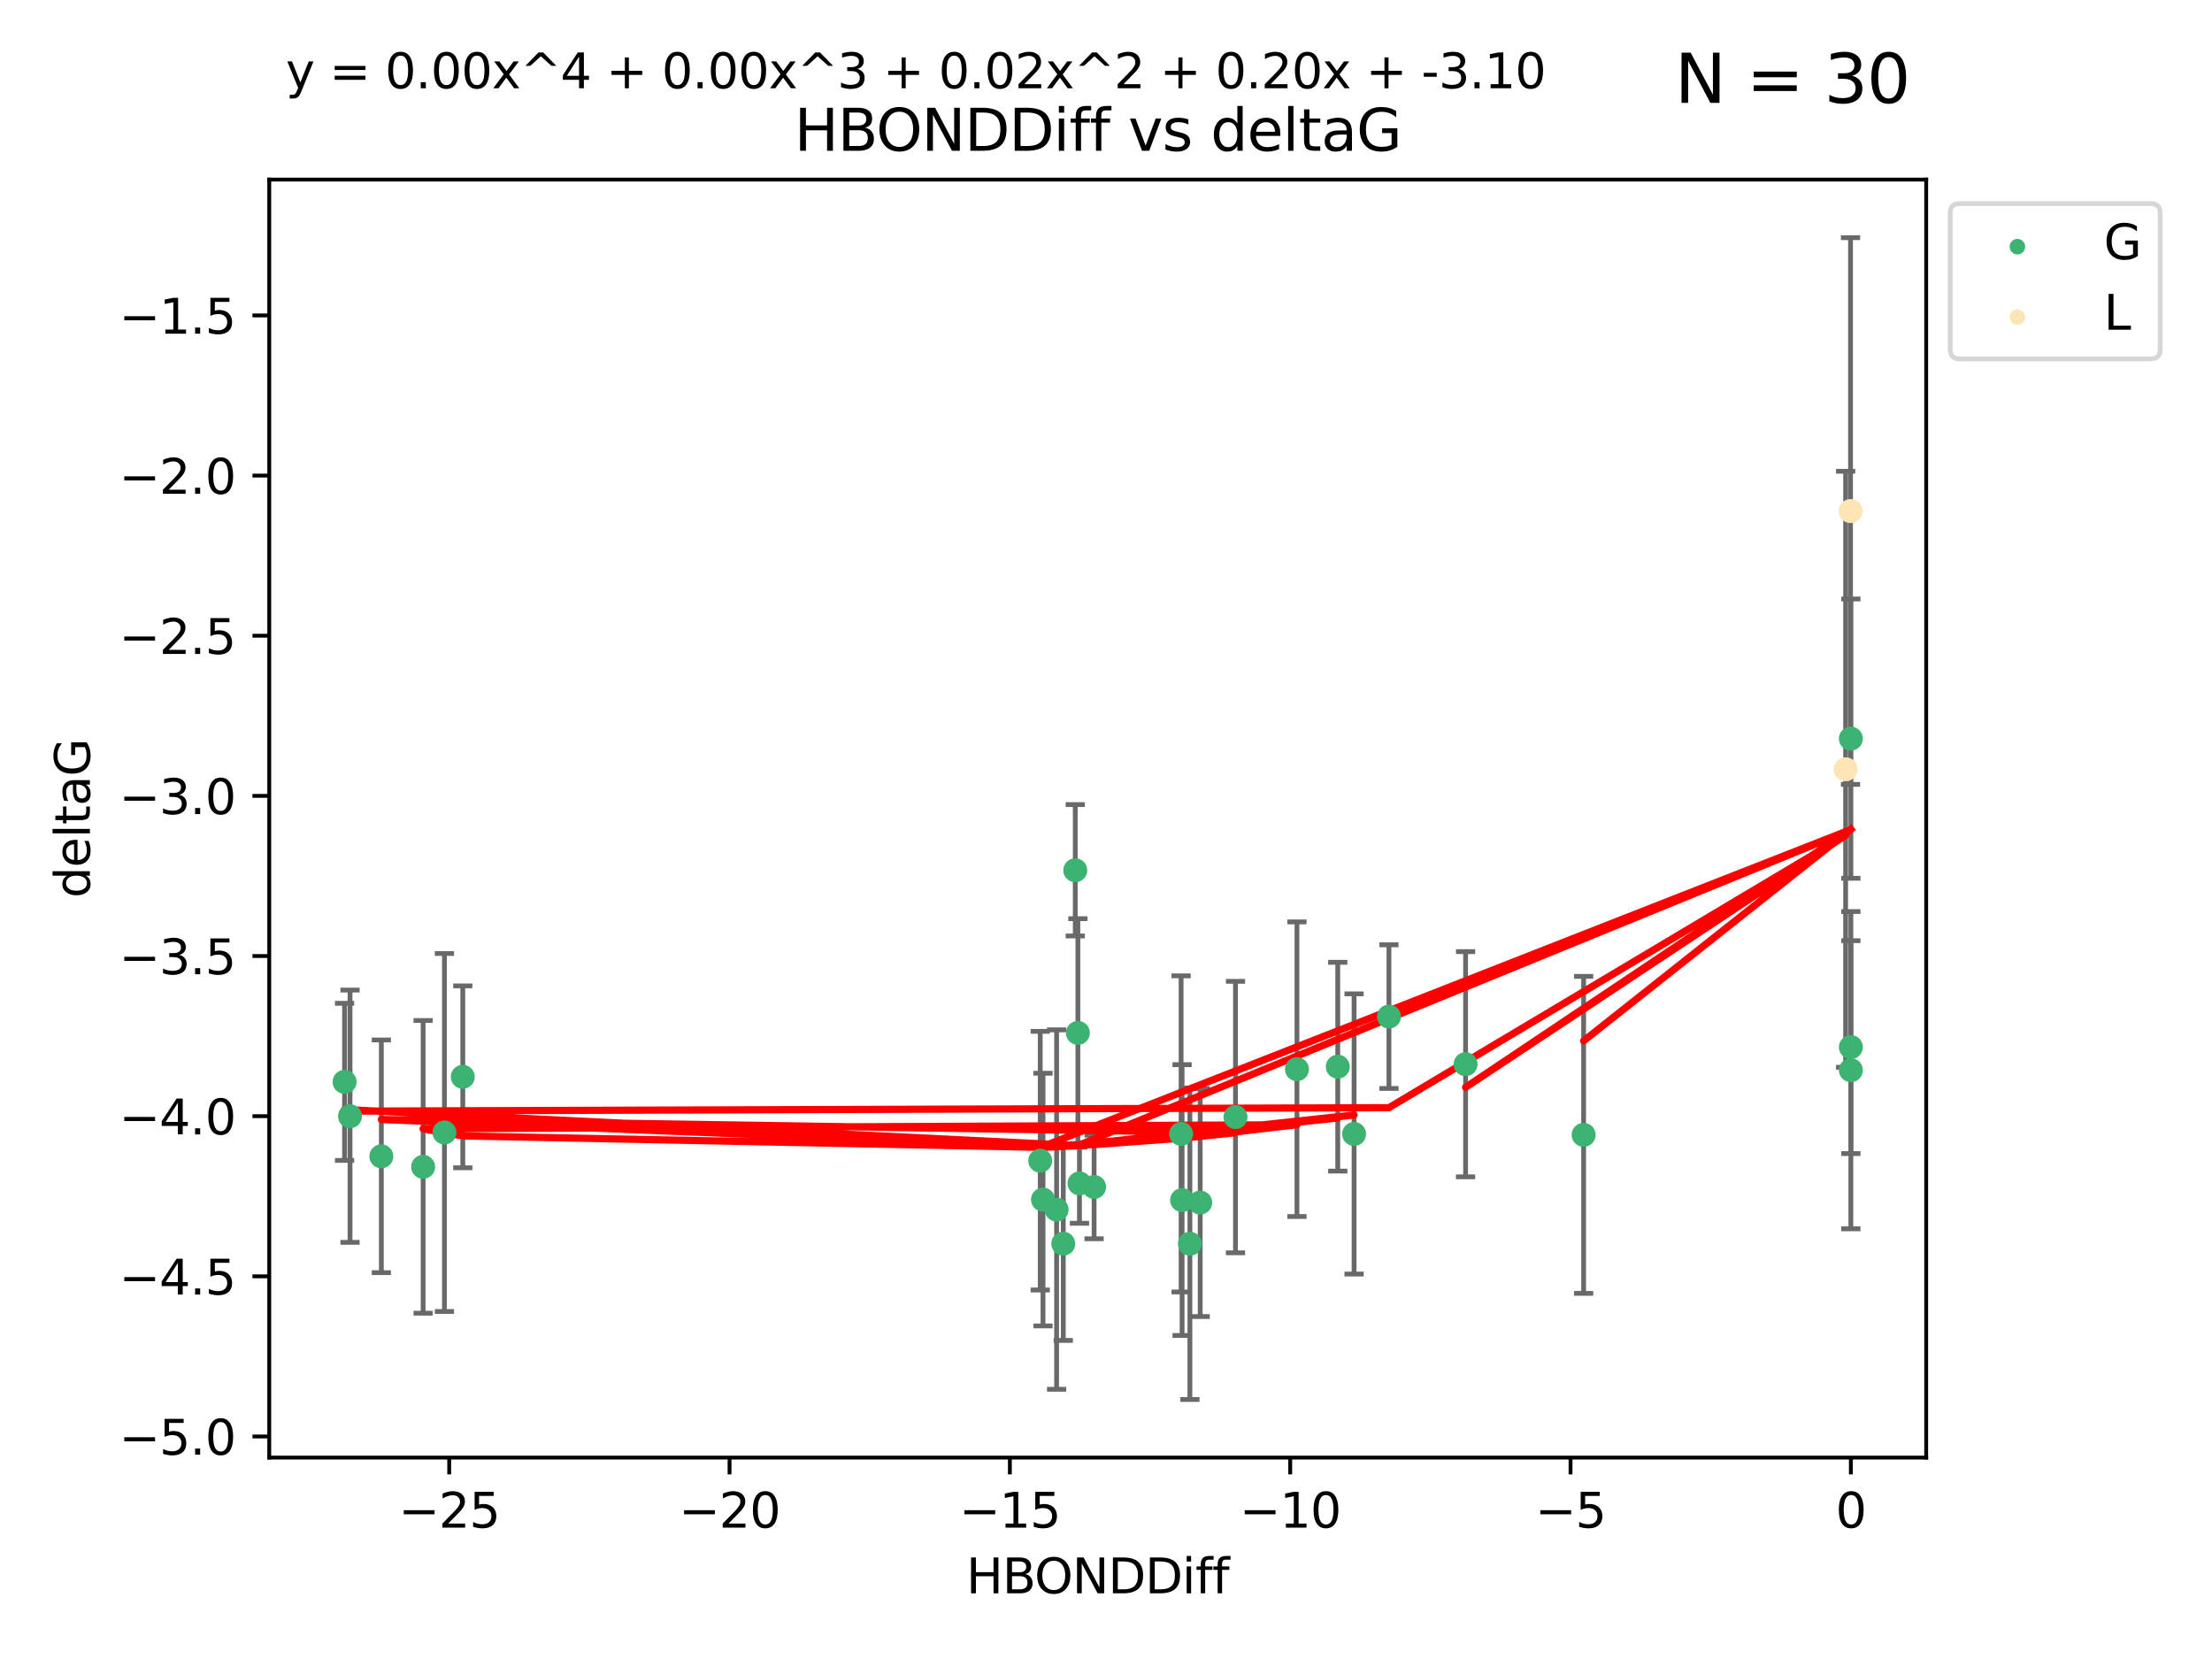 <?xml version="1.0" encoding="utf-8" standalone="no"?>
<!DOCTYPE svg PUBLIC "-//W3C//DTD SVG 1.1//EN"
  "http://www.w3.org/Graphics/SVG/1.1/DTD/svg11.dtd">
<svg xmlns:xlink="http://www.w3.org/1999/xlink" width="460.8pt" height="345.6pt" viewBox="0 0 460.8 345.6" xmlns="http://www.w3.org/2000/svg" version="1.1">
 <defs>
  <style type="text/css">*{stroke-linejoin: round; stroke-linecap: butt}</style>
 </defs>
 <g id="figure_1">
  <g id="patch_1">
   <path d="M 0 345.6 
L 460.8 345.6 
L 460.8 0 
L 0 0 
z
" style="fill: #ffffff"/>
  </g>
  <g id="axes_1">
   <g id="patch_2">
    <path d="M 56.09 303.64 
L 401.26 303.64 
L 401.26 37.411 
L 56.09 37.411 
z
" style="fill: #ffffff"/>
   </g>
   <g id="PathCollection_1">
    <defs>
     <path id="mdfde083070" d="M 0 1.118 
C 0.297 1.118 0.581 1 0.791 0.791 
C 1 0.581 1.118 0.297 1.118 0 
C 1.118 -0.297 1 -0.581 0.791 -0.791 
C 0.581 -1 0.297 -1.118 0 -1.118 
C -0.297 -1.118 -0.581 -1 -0.791 -0.791 
C -1 -0.581 -1.118 -0.297 -1.118 0 
C -1.118 0.297 -1 0.581 -0.791 0.791 
C -0.581 1 -0.297 1.118 0 1.118 
z
" style="stroke: #3cb371"/>
    </defs>
    <g clip-path="url(#p9086fbc757)">
     <use xlink:href="#mdfde083070" x="247.878" y="259.097" style="fill: #3cb371; stroke: #3cb371"/>
     <use xlink:href="#mdfde083070" x="257.378" y="232.702" style="fill: #3cb371; stroke: #3cb371"/>
     <use xlink:href="#mdfde083070" x="79.441" y="240.881" style="fill: #3cb371; stroke: #3cb371"/>
     <use xlink:href="#mdfde083070" x="220.109" y="251.977" style="fill: #3cb371; stroke: #3cb371"/>
     <use xlink:href="#mdfde083070" x="217.276" y="249.895" style="fill: #3cb371; stroke: #3cb371"/>
     <use xlink:href="#mdfde083070" x="96.407" y="224.322" style="fill: #3cb371; stroke: #3cb371"/>
     <use xlink:href="#mdfde083070" x="92.582" y="235.92" style="fill: #3cb371; stroke: #3cb371"/>
     <use xlink:href="#mdfde083070" x="88.143" y="243.078" style="fill: #3cb371; stroke: #3cb371"/>
     <use xlink:href="#mdfde083070" x="270.18" y="222.736" style="fill: #3cb371; stroke: #3cb371"/>
     <use xlink:href="#mdfde083070" x="246.251" y="249.995" style="fill: #3cb371; stroke: #3cb371"/>
     <use xlink:href="#mdfde083070" x="246.046" y="236.209" style="fill: #3cb371; stroke: #3cb371"/>
     <use xlink:href="#mdfde083070" x="227.922" y="247.262" style="fill: #3cb371; stroke: #3cb371"/>
     <use xlink:href="#mdfde083070" x="250.022" y="250.512" style="fill: #3cb371; stroke: #3cb371"/>
     <use xlink:href="#mdfde083070" x="224.874" y="246.521" style="fill: #3cb371; stroke: #3cb371"/>
     <use xlink:href="#mdfde083070" x="282.079" y="236.224" style="fill: #3cb371; stroke: #3cb371"/>
     <use xlink:href="#mdfde083070" x="221.5" y="259.078" style="fill: #3cb371; stroke: #3cb371"/>
     <use xlink:href="#mdfde083070" x="278.68" y="222.214" style="fill: #3cb371; stroke: #3cb371"/>
     <use xlink:href="#mdfde083070" x="223.998" y="181.294" style="fill: #3cb371; stroke: #3cb371"/>
     <use xlink:href="#mdfde083070" x="216.697" y="241.789" style="fill: #3cb371; stroke: #3cb371"/>
     <use xlink:href="#mdfde083070" x="224.544" y="215.173" style="fill: #3cb371; stroke: #3cb371"/>
     <use xlink:href="#mdfde083070" x="71.78" y="225.371" style="fill: #3cb371; stroke: #3cb371"/>
     <use xlink:href="#mdfde083070" x="72.918" y="232.526" style="fill: #3cb371; stroke: #3cb371"/>
     <use xlink:href="#mdfde083070" x="289.343" y="211.779" style="fill: #3cb371; stroke: #3cb371"/>
     <use xlink:href="#mdfde083070" x="305.308" y="221.695" style="fill: #3cb371; stroke: #3cb371"/>
     <use xlink:href="#mdfde083070" x="385.57" y="153.872" style="fill: #3cb371; stroke: #3cb371"/>
     <use xlink:href="#mdfde083070" x="385.57" y="222.939" style="fill: #3cb371; stroke: #3cb371"/>
     <use xlink:href="#mdfde083070" x="329.9" y="236.414" style="fill: #3cb371; stroke: #3cb371"/>
     <use xlink:href="#mdfde083070" x="385.57" y="218.135" style="fill: #3cb371; stroke: #3cb371"/>
    </g>
   </g>
   <g id="PathCollection_2">
    <defs>
     <path id="m4fa41fa565" d="M 0 1.118 
C 0.297 1.118 0.581 1 0.791 0.791 
C 1 0.581 1.118 0.297 1.118 0 
C 1.118 -0.297 1 -0.581 0.791 -0.791 
C 0.581 -1 0.297 -1.118 0 -1.118 
C -0.297 -1.118 -0.581 -1 -0.791 -0.791 
C -1 -0.581 -1.118 -0.297 -1.118 0 
C -1.118 0.297 -1 0.581 -0.791 0.791 
C -0.581 1 -0.297 1.118 0 1.118 
z
" style="stroke: #ffe4b5"/>
    </defs>
    <g clip-path="url(#p9086fbc757)">
     <use xlink:href="#m4fa41fa565" x="385.498" y="106.457" style="fill: #ffe4b5; stroke: #ffe4b5"/>
     <use xlink:href="#m4fa41fa565" x="384.478" y="160.254" style="fill: #ffe4b5; stroke: #ffe4b5"/>
    </g>
   </g>
   <g id="matplotlib.axis_1">
    <g id="xtick_1">
     <g id="line2d_1">
      <defs>
       <path id="m7899932671" d="M 0 0 
L 0 3.5 
" style="stroke: #000000; stroke-width: 0.8"/>
      </defs>
      <g>
       <use xlink:href="#m7899932671" x="93.578" y="303.64" style="stroke: #000000; stroke-width: 0.8"/>
      </g>
     </g>
     <g id="text_1">
      <!-- −25 -->
      <g transform="translate(83.026 318.238)scale(0.1 -0.1)">
       <defs>
        <path id="DejaVuSans-2212" d="M 678 2272 
L 4684 2272 
L 4684 1741 
L 678 1741 
L 678 2272 
z
" transform="scale(0.016)"/>
        <path id="DejaVuSans-32" d="M 1228 531 
L 3431 531 
L 3431 0 
L 469 0 
L 469 531 
Q 828 903 1448 1529 
Q 2069 2156 2228 2338 
Q 2531 2678 2651 2914 
Q 2772 3150 2772 3378 
Q 2772 3750 2511 3984 
Q 2250 4219 1831 4219 
Q 1534 4219 1204 4116 
Q 875 4013 500 3803 
L 500 4441 
Q 881 4594 1212 4672 
Q 1544 4750 1819 4750 
Q 2544 4750 2975 4387 
Q 3406 4025 3406 3419 
Q 3406 3131 3298 2873 
Q 3191 2616 2906 2266 
Q 2828 2175 2409 1742 
Q 1991 1309 1228 531 
z
" transform="scale(0.016)"/>
        <path id="DejaVuSans-35" d="M 691 4666 
L 3169 4666 
L 3169 4134 
L 1269 4134 
L 1269 2991 
Q 1406 3038 1543 3061 
Q 1681 3084 1819 3084 
Q 2600 3084 3056 2656 
Q 3513 2228 3513 1497 
Q 3513 744 3044 326 
Q 2575 -91 1722 -91 
Q 1428 -91 1123 -41 
Q 819 9 494 109 
L 494 744 
Q 775 591 1075 516 
Q 1375 441 1709 441 
Q 2250 441 2565 725 
Q 2881 1009 2881 1497 
Q 2881 1984 2565 2268 
Q 2250 2553 1709 2553 
Q 1456 2553 1204 2497 
Q 953 2441 691 2322 
L 691 4666 
z
" transform="scale(0.016)"/>
       </defs>
       <use xlink:href="#DejaVuSans-2212"/>
       <use xlink:href="#DejaVuSans-32" x="83.789"/>
       <use xlink:href="#DejaVuSans-35" x="147.412"/>
      </g>
     </g>
    </g>
    <g id="xtick_2">
     <g id="line2d_2">
      <g>
       <use xlink:href="#m7899932671" x="151.977" y="303.64" style="stroke: #000000; stroke-width: 0.8"/>
      </g>
     </g>
     <g id="text_2">
      <!-- −20 -->
      <g transform="translate(141.425 318.238)scale(0.1 -0.1)">
       <defs>
        <path id="DejaVuSans-30" d="M 2034 4250 
Q 1547 4250 1301 3770 
Q 1056 3291 1056 2328 
Q 1056 1369 1301 889 
Q 1547 409 2034 409 
Q 2525 409 2770 889 
Q 3016 1369 3016 2328 
Q 3016 3291 2770 3770 
Q 2525 4250 2034 4250 
z
M 2034 4750 
Q 2819 4750 3233 4129 
Q 3647 3509 3647 2328 
Q 3647 1150 3233 529 
Q 2819 -91 2034 -91 
Q 1250 -91 836 529 
Q 422 1150 422 2328 
Q 422 3509 836 4129 
Q 1250 4750 2034 4750 
z
" transform="scale(0.016)"/>
       </defs>
       <use xlink:href="#DejaVuSans-2212"/>
       <use xlink:href="#DejaVuSans-32" x="83.789"/>
       <use xlink:href="#DejaVuSans-30" x="147.412"/>
      </g>
     </g>
    </g>
    <g id="xtick_3">
     <g id="line2d_3">
      <g>
       <use xlink:href="#m7899932671" x="210.375" y="303.64" style="stroke: #000000; stroke-width: 0.8"/>
      </g>
     </g>
     <g id="text_3">
      <!-- −15 -->
      <g transform="translate(199.823 318.238)scale(0.1 -0.1)">
       <defs>
        <path id="DejaVuSans-31" d="M 794 531 
L 1825 531 
L 1825 4091 
L 703 3866 
L 703 4441 
L 1819 4666 
L 2450 4666 
L 2450 531 
L 3481 531 
L 3481 0 
L 794 0 
L 794 531 
z
" transform="scale(0.016)"/>
       </defs>
       <use xlink:href="#DejaVuSans-2212"/>
       <use xlink:href="#DejaVuSans-31" x="83.789"/>
       <use xlink:href="#DejaVuSans-35" x="147.412"/>
      </g>
     </g>
    </g>
    <g id="xtick_4">
     <g id="line2d_4">
      <g>
       <use xlink:href="#m7899932671" x="268.774" y="303.64" style="stroke: #000000; stroke-width: 0.8"/>
      </g>
     </g>
     <g id="text_4">
      <!-- −10 -->
      <g transform="translate(258.221 318.238)scale(0.1 -0.1)">
       <use xlink:href="#DejaVuSans-2212"/>
       <use xlink:href="#DejaVuSans-31" x="83.789"/>
       <use xlink:href="#DejaVuSans-30" x="147.412"/>
      </g>
     </g>
    </g>
    <g id="xtick_5">
     <g id="line2d_5">
      <g>
       <use xlink:href="#m7899932671" x="327.172" y="303.64" style="stroke: #000000; stroke-width: 0.8"/>
      </g>
     </g>
     <g id="text_5">
      <!-- −5 -->
      <g transform="translate(319.801 318.238)scale(0.1 -0.1)">
       <use xlink:href="#DejaVuSans-2212"/>
       <use xlink:href="#DejaVuSans-35" x="83.789"/>
      </g>
     </g>
    </g>
    <g id="xtick_6">
     <g id="line2d_6">
      <g>
       <use xlink:href="#m7899932671" x="385.57" y="303.64" style="stroke: #000000; stroke-width: 0.8"/>
      </g>
     </g>
     <g id="text_6">
      <!-- 0 -->
      <g transform="translate(382.389 318.238)scale(0.1 -0.1)">
       <use xlink:href="#DejaVuSans-30"/>
      </g>
     </g>
    </g>
    <g id="text_7">
     <!-- HBONDDiff -->
     <g transform="translate(201.286 331.917)scale(0.1 -0.1)">
      <defs>
       <path id="DejaVuSans-48" d="M 628 4666 
L 1259 4666 
L 1259 2753 
L 3553 2753 
L 3553 4666 
L 4184 4666 
L 4184 0 
L 3553 0 
L 3553 2222 
L 1259 2222 
L 1259 0 
L 628 0 
L 628 4666 
z
" transform="scale(0.016)"/>
       <path id="DejaVuSans-42" d="M 1259 2228 
L 1259 519 
L 2272 519 
Q 2781 519 3026 730 
Q 3272 941 3272 1375 
Q 3272 1813 3026 2020 
Q 2781 2228 2272 2228 
L 1259 2228 
z
M 1259 4147 
L 1259 2741 
L 2194 2741 
Q 2656 2741 2882 2914 
Q 3109 3088 3109 3444 
Q 3109 3797 2882 3972 
Q 2656 4147 2194 4147 
L 1259 4147 
z
M 628 4666 
L 2241 4666 
Q 2963 4666 3353 4366 
Q 3744 4066 3744 3513 
Q 3744 3084 3544 2831 
Q 3344 2578 2956 2516 
Q 3422 2416 3680 2098 
Q 3938 1781 3938 1306 
Q 3938 681 3513 340 
Q 3088 0 2303 0 
L 628 0 
L 628 4666 
z
" transform="scale(0.016)"/>
       <path id="DejaVuSans-4f" d="M 2522 4238 
Q 1834 4238 1429 3725 
Q 1025 3213 1025 2328 
Q 1025 1447 1429 934 
Q 1834 422 2522 422 
Q 3209 422 3611 934 
Q 4013 1447 4013 2328 
Q 4013 3213 3611 3725 
Q 3209 4238 2522 4238 
z
M 2522 4750 
Q 3503 4750 4090 4092 
Q 4678 3434 4678 2328 
Q 4678 1225 4090 567 
Q 3503 -91 2522 -91 
Q 1538 -91 948 565 
Q 359 1222 359 2328 
Q 359 3434 948 4092 
Q 1538 4750 2522 4750 
z
" transform="scale(0.016)"/>
       <path id="DejaVuSans-4e" d="M 628 4666 
L 1478 4666 
L 3547 763 
L 3547 4666 
L 4159 4666 
L 4159 0 
L 3309 0 
L 1241 3903 
L 1241 0 
L 628 0 
L 628 4666 
z
" transform="scale(0.016)"/>
       <path id="DejaVuSans-44" d="M 1259 4147 
L 1259 519 
L 2022 519 
Q 2988 519 3436 956 
Q 3884 1394 3884 2338 
Q 3884 3275 3436 3711 
Q 2988 4147 2022 4147 
L 1259 4147 
z
M 628 4666 
L 1925 4666 
Q 3281 4666 3915 4102 
Q 4550 3538 4550 2338 
Q 4550 1131 3912 565 
Q 3275 0 1925 0 
L 628 0 
L 628 4666 
z
" transform="scale(0.016)"/>
       <path id="DejaVuSans-69" d="M 603 3500 
L 1178 3500 
L 1178 0 
L 603 0 
L 603 3500 
z
M 603 4863 
L 1178 4863 
L 1178 4134 
L 603 4134 
L 603 4863 
z
" transform="scale(0.016)"/>
       <path id="DejaVuSans-66" d="M 2375 4863 
L 2375 4384 
L 1825 4384 
Q 1516 4384 1395 4259 
Q 1275 4134 1275 3809 
L 1275 3500 
L 2222 3500 
L 2222 3053 
L 1275 3053 
L 1275 0 
L 697 0 
L 697 3053 
L 147 3053 
L 147 3500 
L 697 3500 
L 697 3744 
Q 697 4328 969 4595 
Q 1241 4863 1831 4863 
L 2375 4863 
z
" transform="scale(0.016)"/>
      </defs>
      <use xlink:href="#DejaVuSans-48"/>
      <use xlink:href="#DejaVuSans-42" x="75.195"/>
      <use xlink:href="#DejaVuSans-4f" x="142.049"/>
      <use xlink:href="#DejaVuSans-4e" x="220.76"/>
      <use xlink:href="#DejaVuSans-44" x="295.564"/>
      <use xlink:href="#DejaVuSans-44" x="372.566"/>
      <use xlink:href="#DejaVuSans-69" x="449.568"/>
      <use xlink:href="#DejaVuSans-66" x="477.352"/>
      <use xlink:href="#DejaVuSans-66" x="512.557"/>
     </g>
    </g>
   </g>
   <g id="matplotlib.axis_2">
    <g id="ytick_1">
     <g id="line2d_7">
      <defs>
       <path id="m4457b053f6" d="M 0 0 
L -3.5 0 
" style="stroke: #000000; stroke-width: 0.8"/>
      </defs>
      <g>
       <use xlink:href="#m4457b053f6" x="56.09" y="299.239" style="stroke: #000000; stroke-width: 0.8"/>
      </g>
     </g>
     <g id="text_8">
      <!-- −5.0 -->
      <g transform="translate(24.807 303.038)scale(0.1 -0.1)">
       <defs>
        <path id="DejaVuSans-2e" d="M 684 794 
L 1344 794 
L 1344 0 
L 684 0 
L 684 794 
z
" transform="scale(0.016)"/>
       </defs>
       <use xlink:href="#DejaVuSans-2212"/>
       <use xlink:href="#DejaVuSans-35" x="83.789"/>
       <use xlink:href="#DejaVuSans-2e" x="147.412"/>
       <use xlink:href="#DejaVuSans-30" x="179.199"/>
      </g>
     </g>
    </g>
    <g id="ytick_2">
     <g id="line2d_8">
      <g>
       <use xlink:href="#m4457b053f6" x="56.09" y="265.877" style="stroke: #000000; stroke-width: 0.8"/>
      </g>
     </g>
     <g id="text_9">
      <!-- −4.5 -->
      <g transform="translate(24.807 269.676)scale(0.1 -0.1)">
       <defs>
        <path id="DejaVuSans-34" d="M 2419 4116 
L 825 1625 
L 2419 1625 
L 2419 4116 
z
M 2253 4666 
L 3047 4666 
L 3047 1625 
L 3713 1625 
L 3713 1100 
L 3047 1100 
L 3047 0 
L 2419 0 
L 2419 1100 
L 313 1100 
L 313 1709 
L 2253 4666 
z
" transform="scale(0.016)"/>
       </defs>
       <use xlink:href="#DejaVuSans-2212"/>
       <use xlink:href="#DejaVuSans-34" x="83.789"/>
       <use xlink:href="#DejaVuSans-2e" x="147.412"/>
       <use xlink:href="#DejaVuSans-35" x="179.199"/>
      </g>
     </g>
    </g>
    <g id="ytick_3">
     <g id="line2d_9">
      <g>
       <use xlink:href="#m4457b053f6" x="56.09" y="232.515" style="stroke: #000000; stroke-width: 0.8"/>
      </g>
     </g>
     <g id="text_10">
      <!-- −4.0 -->
      <g transform="translate(24.807 236.315)scale(0.1 -0.1)">
       <use xlink:href="#DejaVuSans-2212"/>
       <use xlink:href="#DejaVuSans-34" x="83.789"/>
       <use xlink:href="#DejaVuSans-2e" x="147.412"/>
       <use xlink:href="#DejaVuSans-30" x="179.199"/>
      </g>
     </g>
    </g>
    <g id="ytick_4">
     <g id="line2d_10">
      <g>
       <use xlink:href="#m4457b053f6" x="56.09" y="199.154" style="stroke: #000000; stroke-width: 0.8"/>
      </g>
     </g>
     <g id="text_11">
      <!-- −3.5 -->
      <g transform="translate(24.807 202.953)scale(0.1 -0.1)">
       <defs>
        <path id="DejaVuSans-33" d="M 2597 2516 
Q 3050 2419 3304 2112 
Q 3559 1806 3559 1356 
Q 3559 666 3084 287 
Q 2609 -91 1734 -91 
Q 1441 -91 1130 -33 
Q 819 25 488 141 
L 488 750 
Q 750 597 1062 519 
Q 1375 441 1716 441 
Q 2309 441 2620 675 
Q 2931 909 2931 1356 
Q 2931 1769 2642 2001 
Q 2353 2234 1838 2234 
L 1294 2234 
L 1294 2753 
L 1863 2753 
Q 2328 2753 2575 2939 
Q 2822 3125 2822 3475 
Q 2822 3834 2567 4026 
Q 2313 4219 1838 4219 
Q 1578 4219 1281 4162 
Q 984 4106 628 3988 
L 628 4550 
Q 988 4650 1302 4700 
Q 1616 4750 1894 4750 
Q 2613 4750 3031 4423 
Q 3450 4097 3450 3541 
Q 3450 3153 3228 2886 
Q 3006 2619 2597 2516 
z
" transform="scale(0.016)"/>
       </defs>
       <use xlink:href="#DejaVuSans-2212"/>
       <use xlink:href="#DejaVuSans-33" x="83.789"/>
       <use xlink:href="#DejaVuSans-2e" x="147.412"/>
       <use xlink:href="#DejaVuSans-35" x="179.199"/>
      </g>
     </g>
    </g>
    <g id="ytick_5">
     <g id="line2d_11">
      <g>
       <use xlink:href="#m4457b053f6" x="56.09" y="165.792" style="stroke: #000000; stroke-width: 0.8"/>
      </g>
     </g>
     <g id="text_12">
      <!-- −3.0 -->
      <g transform="translate(24.807 169.591)scale(0.1 -0.1)">
       <use xlink:href="#DejaVuSans-2212"/>
       <use xlink:href="#DejaVuSans-33" x="83.789"/>
       <use xlink:href="#DejaVuSans-2e" x="147.412"/>
       <use xlink:href="#DejaVuSans-30" x="179.199"/>
      </g>
     </g>
    </g>
    <g id="ytick_6">
     <g id="line2d_12">
      <g>
       <use xlink:href="#m4457b053f6" x="56.09" y="132.431" style="stroke: #000000; stroke-width: 0.8"/>
      </g>
     </g>
     <g id="text_13">
      <!-- −2.5 -->
      <g transform="translate(24.807 136.23)scale(0.1 -0.1)">
       <use xlink:href="#DejaVuSans-2212"/>
       <use xlink:href="#DejaVuSans-32" x="83.789"/>
       <use xlink:href="#DejaVuSans-2e" x="147.412"/>
       <use xlink:href="#DejaVuSans-35" x="179.199"/>
      </g>
     </g>
    </g>
    <g id="ytick_7">
     <g id="line2d_13">
      <g>
       <use xlink:href="#m4457b053f6" x="56.09" y="99.069" style="stroke: #000000; stroke-width: 0.8"/>
      </g>
     </g>
     <g id="text_14">
      <!-- −2.0 -->
      <g transform="translate(24.807 102.868)scale(0.1 -0.1)">
       <use xlink:href="#DejaVuSans-2212"/>
       <use xlink:href="#DejaVuSans-32" x="83.789"/>
       <use xlink:href="#DejaVuSans-2e" x="147.412"/>
       <use xlink:href="#DejaVuSans-30" x="179.199"/>
      </g>
     </g>
    </g>
    <g id="ytick_8">
     <g id="line2d_14">
      <g>
       <use xlink:href="#m4457b053f6" x="56.09" y="65.707" style="stroke: #000000; stroke-width: 0.8"/>
      </g>
     </g>
     <g id="text_15">
      <!-- −1.5 -->
      <g transform="translate(24.807 69.507)scale(0.1 -0.1)">
       <use xlink:href="#DejaVuSans-2212"/>
       <use xlink:href="#DejaVuSans-31" x="83.789"/>
       <use xlink:href="#DejaVuSans-2e" x="147.412"/>
       <use xlink:href="#DejaVuSans-35" x="179.199"/>
      </g>
     </g>
    </g>
    <g id="text_16">
     <!-- deltaG -->
     <g transform="translate(18.727 187.064)rotate(-90)scale(0.1 -0.1)">
      <defs>
       <path id="DejaVuSans-64" d="M 2906 2969 
L 2906 4863 
L 3481 4863 
L 3481 0 
L 2906 0 
L 2906 525 
Q 2725 213 2448 61 
Q 2172 -91 1784 -91 
Q 1150 -91 751 415 
Q 353 922 353 1747 
Q 353 2572 751 3078 
Q 1150 3584 1784 3584 
Q 2172 3584 2448 3432 
Q 2725 3281 2906 2969 
z
M 947 1747 
Q 947 1113 1208 752 
Q 1469 391 1925 391 
Q 2381 391 2643 752 
Q 2906 1113 2906 1747 
Q 2906 2381 2643 2742 
Q 2381 3103 1925 3103 
Q 1469 3103 1208 2742 
Q 947 2381 947 1747 
z
" transform="scale(0.016)"/>
       <path id="DejaVuSans-65" d="M 3597 1894 
L 3597 1613 
L 953 1613 
Q 991 1019 1311 708 
Q 1631 397 2203 397 
Q 2534 397 2845 478 
Q 3156 559 3463 722 
L 3463 178 
Q 3153 47 2828 -22 
Q 2503 -91 2169 -91 
Q 1331 -91 842 396 
Q 353 884 353 1716 
Q 353 2575 817 3079 
Q 1281 3584 2069 3584 
Q 2775 3584 3186 3129 
Q 3597 2675 3597 1894 
z
M 3022 2063 
Q 3016 2534 2758 2815 
Q 2500 3097 2075 3097 
Q 1594 3097 1305 2825 
Q 1016 2553 972 2059 
L 3022 2063 
z
" transform="scale(0.016)"/>
       <path id="DejaVuSans-6c" d="M 603 4863 
L 1178 4863 
L 1178 0 
L 603 0 
L 603 4863 
z
" transform="scale(0.016)"/>
       <path id="DejaVuSans-74" d="M 1172 4494 
L 1172 3500 
L 2356 3500 
L 2356 3053 
L 1172 3053 
L 1172 1153 
Q 1172 725 1289 603 
Q 1406 481 1766 481 
L 2356 481 
L 2356 0 
L 1766 0 
Q 1100 0 847 248 
Q 594 497 594 1153 
L 594 3053 
L 172 3053 
L 172 3500 
L 594 3500 
L 594 4494 
L 1172 4494 
z
" transform="scale(0.016)"/>
       <path id="DejaVuSans-61" d="M 2194 1759 
Q 1497 1759 1228 1600 
Q 959 1441 959 1056 
Q 959 750 1161 570 
Q 1363 391 1709 391 
Q 2188 391 2477 730 
Q 2766 1069 2766 1631 
L 2766 1759 
L 2194 1759 
z
M 3341 1997 
L 3341 0 
L 2766 0 
L 2766 531 
Q 2569 213 2275 61 
Q 1981 -91 1556 -91 
Q 1019 -91 701 211 
Q 384 513 384 1019 
Q 384 1609 779 1909 
Q 1175 2209 1959 2209 
L 2766 2209 
L 2766 2266 
Q 2766 2663 2505 2880 
Q 2244 3097 1772 3097 
Q 1472 3097 1187 3025 
Q 903 2953 641 2809 
L 641 3341 
Q 956 3463 1253 3523 
Q 1550 3584 1831 3584 
Q 2591 3584 2966 3190 
Q 3341 2797 3341 1997 
z
" transform="scale(0.016)"/>
       <path id="DejaVuSans-47" d="M 3809 666 
L 3809 1919 
L 2778 1919 
L 2778 2438 
L 4434 2438 
L 4434 434 
Q 4069 175 3628 42 
Q 3188 -91 2688 -91 
Q 1594 -91 976 548 
Q 359 1188 359 2328 
Q 359 3472 976 4111 
Q 1594 4750 2688 4750 
Q 3144 4750 3555 4637 
Q 3966 4525 4313 4306 
L 4313 3634 
Q 3963 3931 3569 4081 
Q 3175 4231 2741 4231 
Q 1884 4231 1454 3753 
Q 1025 3275 1025 2328 
Q 1025 1384 1454 906 
Q 1884 428 2741 428 
Q 3075 428 3337 486 
Q 3600 544 3809 666 
z
" transform="scale(0.016)"/>
      </defs>
      <use xlink:href="#DejaVuSans-64"/>
      <use xlink:href="#DejaVuSans-65" x="63.477"/>
      <use xlink:href="#DejaVuSans-6c" x="125"/>
      <use xlink:href="#DejaVuSans-74" x="152.783"/>
      <use xlink:href="#DejaVuSans-61" x="191.992"/>
      <use xlink:href="#DejaVuSans-47" x="253.271"/>
     </g>
    </g>
   </g>
   <g id="LineCollection_1">
    <path d="M 247.878 291.539 
L 247.878 226.655 
" clip-path="url(#p9086fbc757)" style="fill: none; stroke: #696969"/>
    <path d="M 257.378 260.975 
L 257.378 204.429 
" clip-path="url(#p9086fbc757)" style="fill: none; stroke: #696969"/>
    <path d="M 79.441 265.116 
L 79.441 216.646 
" clip-path="url(#p9086fbc757)" style="fill: none; stroke: #696969"/>
    <path d="M 220.109 289.416 
L 220.109 214.538 
" clip-path="url(#p9086fbc757)" style="fill: none; stroke: #696969"/>
    <path d="M 217.276 276.219 
L 217.276 223.571 
" clip-path="url(#p9086fbc757)" style="fill: none; stroke: #696969"/>
    <path d="M 96.407 243.273 
L 96.407 205.371 
" clip-path="url(#p9086fbc757)" style="fill: none; stroke: #696969"/>
    <path d="M 92.582 273.209 
L 92.582 198.631 
" clip-path="url(#p9086fbc757)" style="fill: none; stroke: #696969"/>
    <path d="M 88.143 273.565 
L 88.143 212.591 
" clip-path="url(#p9086fbc757)" style="fill: none; stroke: #696969"/>
    <path d="M 270.18 253.424 
L 270.18 192.048 
" clip-path="url(#p9086fbc757)" style="fill: none; stroke: #696969"/>
    <path d="M 246.251 278.204 
L 246.251 221.785 
" clip-path="url(#p9086fbc757)" style="fill: none; stroke: #696969"/>
    <path d="M 246.046 269.134 
L 246.046 203.284 
" clip-path="url(#p9086fbc757)" style="fill: none; stroke: #696969"/>
    <path d="M 227.922 258.051 
L 227.922 236.473 
" clip-path="url(#p9086fbc757)" style="fill: none; stroke: #696969"/>
    <path d="M 250.022 274.263 
L 250.022 226.762 
" clip-path="url(#p9086fbc757)" style="fill: none; stroke: #696969"/>
    <path d="M 224.874 254.829 
L 224.874 238.213 
" clip-path="url(#p9086fbc757)" style="fill: none; stroke: #696969"/>
    <path d="M 282.079 265.41 
L 282.079 207.038 
" clip-path="url(#p9086fbc757)" style="fill: none; stroke: #696969"/>
    <path d="M 221.5 279.234 
L 221.5 238.921 
" clip-path="url(#p9086fbc757)" style="fill: none; stroke: #696969"/>
    <path d="M 278.68 243.962 
L 278.68 200.466 
" clip-path="url(#p9086fbc757)" style="fill: none; stroke: #696969"/>
    <path d="M 223.998 194.98 
L 223.998 167.608 
" clip-path="url(#p9086fbc757)" style="fill: none; stroke: #696969"/>
    <path d="M 216.697 268.725 
L 216.697 214.852 
" clip-path="url(#p9086fbc757)" style="fill: none; stroke: #696969"/>
    <path d="M 224.544 238.968 
L 224.544 191.377 
" clip-path="url(#p9086fbc757)" style="fill: none; stroke: #696969"/>
    <path d="M 71.78 241.734 
L 71.78 209.008 
" clip-path="url(#p9086fbc757)" style="fill: none; stroke: #696969"/>
    <path d="M 72.918 258.805 
L 72.918 206.247 
" clip-path="url(#p9086fbc757)" style="fill: none; stroke: #696969"/>
    <path d="M 289.343 226.744 
L 289.343 196.815 
" clip-path="url(#p9086fbc757)" style="fill: none; stroke: #696969"/>
    <path d="M 305.308 245.149 
L 305.308 198.242 
" clip-path="url(#p9086fbc757)" style="fill: none; stroke: #696969"/>
    <path d="M 385.57 182.965 
L 385.57 124.779 
" clip-path="url(#p9086fbc757)" style="fill: none; stroke: #696969"/>
    <path d="M 385.57 255.982 
L 385.57 189.896 
" clip-path="url(#p9086fbc757)" style="fill: none; stroke: #696969"/>
    <path d="M 329.9 269.434 
L 329.9 203.394 
" clip-path="url(#p9086fbc757)" style="fill: none; stroke: #696969"/>
    <path d="M 385.57 240.308 
L 385.57 195.961 
" clip-path="url(#p9086fbc757)" style="fill: none; stroke: #696969"/>
   </g>
   <g id="line2d_15">
    <defs>
     <path id="mebb00079af" d="M 2 0 
L -2 -0 
" style="stroke: #696969"/>
    </defs>
    <g clip-path="url(#p9086fbc757)">
     <use xlink:href="#mebb00079af" x="247.878" y="291.539" style="fill: #696969; stroke: #696969"/>
     <use xlink:href="#mebb00079af" x="257.378" y="260.975" style="fill: #696969; stroke: #696969"/>
     <use xlink:href="#mebb00079af" x="79.441" y="265.116" style="fill: #696969; stroke: #696969"/>
     <use xlink:href="#mebb00079af" x="220.109" y="289.416" style="fill: #696969; stroke: #696969"/>
     <use xlink:href="#mebb00079af" x="217.276" y="276.219" style="fill: #696969; stroke: #696969"/>
     <use xlink:href="#mebb00079af" x="96.407" y="243.273" style="fill: #696969; stroke: #696969"/>
     <use xlink:href="#mebb00079af" x="92.582" y="273.209" style="fill: #696969; stroke: #696969"/>
     <use xlink:href="#mebb00079af" x="88.143" y="273.565" style="fill: #696969; stroke: #696969"/>
     <use xlink:href="#mebb00079af" x="270.18" y="253.424" style="fill: #696969; stroke: #696969"/>
     <use xlink:href="#mebb00079af" x="246.251" y="278.204" style="fill: #696969; stroke: #696969"/>
     <use xlink:href="#mebb00079af" x="246.046" y="269.134" style="fill: #696969; stroke: #696969"/>
     <use xlink:href="#mebb00079af" x="227.922" y="258.051" style="fill: #696969; stroke: #696969"/>
     <use xlink:href="#mebb00079af" x="250.022" y="274.263" style="fill: #696969; stroke: #696969"/>
     <use xlink:href="#mebb00079af" x="224.874" y="254.829" style="fill: #696969; stroke: #696969"/>
     <use xlink:href="#mebb00079af" x="282.079" y="265.41" style="fill: #696969; stroke: #696969"/>
     <use xlink:href="#mebb00079af" x="221.5" y="279.234" style="fill: #696969; stroke: #696969"/>
     <use xlink:href="#mebb00079af" x="278.68" y="243.962" style="fill: #696969; stroke: #696969"/>
     <use xlink:href="#mebb00079af" x="223.998" y="194.98" style="fill: #696969; stroke: #696969"/>
     <use xlink:href="#mebb00079af" x="216.697" y="268.725" style="fill: #696969; stroke: #696969"/>
     <use xlink:href="#mebb00079af" x="224.544" y="238.968" style="fill: #696969; stroke: #696969"/>
     <use xlink:href="#mebb00079af" x="71.78" y="241.734" style="fill: #696969; stroke: #696969"/>
     <use xlink:href="#mebb00079af" x="72.918" y="258.805" style="fill: #696969; stroke: #696969"/>
     <use xlink:href="#mebb00079af" x="289.343" y="226.744" style="fill: #696969; stroke: #696969"/>
     <use xlink:href="#mebb00079af" x="305.308" y="245.149" style="fill: #696969; stroke: #696969"/>
     <use xlink:href="#mebb00079af" x="385.57" y="182.965" style="fill: #696969; stroke: #696969"/>
     <use xlink:href="#mebb00079af" x="385.57" y="255.982" style="fill: #696969; stroke: #696969"/>
     <use xlink:href="#mebb00079af" x="329.9" y="269.434" style="fill: #696969; stroke: #696969"/>
     <use xlink:href="#mebb00079af" x="385.57" y="240.308" style="fill: #696969; stroke: #696969"/>
    </g>
   </g>
   <g id="line2d_16">
    <g clip-path="url(#p9086fbc757)">
     <use xlink:href="#mebb00079af" x="247.878" y="226.655" style="fill: #696969; stroke: #696969"/>
     <use xlink:href="#mebb00079af" x="257.378" y="204.429" style="fill: #696969; stroke: #696969"/>
     <use xlink:href="#mebb00079af" x="79.441" y="216.646" style="fill: #696969; stroke: #696969"/>
     <use xlink:href="#mebb00079af" x="220.109" y="214.538" style="fill: #696969; stroke: #696969"/>
     <use xlink:href="#mebb00079af" x="217.276" y="223.571" style="fill: #696969; stroke: #696969"/>
     <use xlink:href="#mebb00079af" x="96.407" y="205.371" style="fill: #696969; stroke: #696969"/>
     <use xlink:href="#mebb00079af" x="92.582" y="198.631" style="fill: #696969; stroke: #696969"/>
     <use xlink:href="#mebb00079af" x="88.143" y="212.591" style="fill: #696969; stroke: #696969"/>
     <use xlink:href="#mebb00079af" x="270.18" y="192.048" style="fill: #696969; stroke: #696969"/>
     <use xlink:href="#mebb00079af" x="246.251" y="221.785" style="fill: #696969; stroke: #696969"/>
     <use xlink:href="#mebb00079af" x="246.046" y="203.284" style="fill: #696969; stroke: #696969"/>
     <use xlink:href="#mebb00079af" x="227.922" y="236.473" style="fill: #696969; stroke: #696969"/>
     <use xlink:href="#mebb00079af" x="250.022" y="226.762" style="fill: #696969; stroke: #696969"/>
     <use xlink:href="#mebb00079af" x="224.874" y="238.213" style="fill: #696969; stroke: #696969"/>
     <use xlink:href="#mebb00079af" x="282.079" y="207.038" style="fill: #696969; stroke: #696969"/>
     <use xlink:href="#mebb00079af" x="221.5" y="238.921" style="fill: #696969; stroke: #696969"/>
     <use xlink:href="#mebb00079af" x="278.68" y="200.466" style="fill: #696969; stroke: #696969"/>
     <use xlink:href="#mebb00079af" x="223.998" y="167.608" style="fill: #696969; stroke: #696969"/>
     <use xlink:href="#mebb00079af" x="216.697" y="214.852" style="fill: #696969; stroke: #696969"/>
     <use xlink:href="#mebb00079af" x="224.544" y="191.377" style="fill: #696969; stroke: #696969"/>
     <use xlink:href="#mebb00079af" x="71.78" y="209.008" style="fill: #696969; stroke: #696969"/>
     <use xlink:href="#mebb00079af" x="72.918" y="206.247" style="fill: #696969; stroke: #696969"/>
     <use xlink:href="#mebb00079af" x="289.343" y="196.815" style="fill: #696969; stroke: #696969"/>
     <use xlink:href="#mebb00079af" x="305.308" y="198.242" style="fill: #696969; stroke: #696969"/>
     <use xlink:href="#mebb00079af" x="385.57" y="124.779" style="fill: #696969; stroke: #696969"/>
     <use xlink:href="#mebb00079af" x="385.57" y="189.896" style="fill: #696969; stroke: #696969"/>
     <use xlink:href="#mebb00079af" x="329.9" y="203.394" style="fill: #696969; stroke: #696969"/>
     <use xlink:href="#mebb00079af" x="385.57" y="195.961" style="fill: #696969; stroke: #696969"/>
    </g>
   </g>
   <g id="LineCollection_2">
    <path d="M 385.498 163.402 
L 385.498 49.513 
" clip-path="url(#p9086fbc757)" style="fill: none; stroke: #696969"/>
    <path d="M 384.478 222.331 
L 384.478 98.176 
" clip-path="url(#p9086fbc757)" style="fill: none; stroke: #696969"/>
   </g>
   <g id="line2d_17">
    <g clip-path="url(#p9086fbc757)">
     <use xlink:href="#mebb00079af" x="385.498" y="163.402" style="fill: #696969; stroke: #696969"/>
     <use xlink:href="#mebb00079af" x="384.478" y="222.331" style="fill: #696969; stroke: #696969"/>
    </g>
   </g>
   <g id="line2d_18">
    <g clip-path="url(#p9086fbc757)">
     <use xlink:href="#mebb00079af" x="385.498" y="49.513" style="fill: #696969; stroke: #696969"/>
     <use xlink:href="#mebb00079af" x="384.478" y="98.176" style="fill: #696969; stroke: #696969"/>
    </g>
   </g>
   <g id="line2d_19">
    <path d="M 247.878 236.947 
L 257.378 235.973 
L 79.441 233.212 
L 220.109 238.884 
L 217.276 239.026 
L 96.407 236.629 
L 92.582 235.986 
L 88.143 235.151 
L 270.18 234.298 
L 246.251 237.095 
L 246.046 237.113 
L 227.922 238.446 
L 250.022 236.745 
L 224.874 238.625 
L 282.079 232.266 
L 221.5 238.811 
L 278.68 232.9 
L 223.998 238.675 
L 216.697 239.054 
L 385.498 172.843 
L 224.544 238.644 
L 71.78 231.133 
L 72.918 231.466 
L 289.343 230.75 
L 384.478 174.022 
L 305.308 226.515 
L 385.57 172.758 
L 385.57 172.758 
L 329.9 216.837 
L 385.57 172.758 
" clip-path="url(#p9086fbc757)" style="fill: none; stroke: #ff0000; stroke-width: 1.5; stroke-linecap: square"/>
   </g>
   <g id="line2d_20">
    <defs>
     <path id="m6cf234f1e2" d="M 0 2 
C 0.53 2 1.039 1.789 1.414 1.414 
C 1.789 1.039 2 0.53 2 0 
C 2 -0.53 1.789 -1.039 1.414 -1.414 
C 1.039 -1.789 0.53 -2 0 -2 
C -0.53 -2 -1.039 -1.789 -1.414 -1.414 
C -1.789 -1.039 -2 -0.53 -2 0 
C -2 0.53 -1.789 1.039 -1.414 1.414 
C -1.039 1.789 -0.53 2 0 2 
z
" style="stroke: #3cb371"/>
    </defs>
    <g clip-path="url(#p9086fbc757)">
     <use xlink:href="#m6cf234f1e2" x="247.878" y="259.097" style="fill: #3cb371; stroke: #3cb371"/>
     <use xlink:href="#m6cf234f1e2" x="257.378" y="232.702" style="fill: #3cb371; stroke: #3cb371"/>
     <use xlink:href="#m6cf234f1e2" x="79.441" y="240.881" style="fill: #3cb371; stroke: #3cb371"/>
     <use xlink:href="#m6cf234f1e2" x="220.109" y="251.977" style="fill: #3cb371; stroke: #3cb371"/>
     <use xlink:href="#m6cf234f1e2" x="217.276" y="249.895" style="fill: #3cb371; stroke: #3cb371"/>
     <use xlink:href="#m6cf234f1e2" x="96.407" y="224.322" style="fill: #3cb371; stroke: #3cb371"/>
     <use xlink:href="#m6cf234f1e2" x="92.582" y="235.92" style="fill: #3cb371; stroke: #3cb371"/>
     <use xlink:href="#m6cf234f1e2" x="88.143" y="243.078" style="fill: #3cb371; stroke: #3cb371"/>
     <use xlink:href="#m6cf234f1e2" x="270.18" y="222.736" style="fill: #3cb371; stroke: #3cb371"/>
     <use xlink:href="#m6cf234f1e2" x="246.251" y="249.995" style="fill: #3cb371; stroke: #3cb371"/>
     <use xlink:href="#m6cf234f1e2" x="246.046" y="236.209" style="fill: #3cb371; stroke: #3cb371"/>
     <use xlink:href="#m6cf234f1e2" x="227.922" y="247.262" style="fill: #3cb371; stroke: #3cb371"/>
     <use xlink:href="#m6cf234f1e2" x="250.022" y="250.512" style="fill: #3cb371; stroke: #3cb371"/>
     <use xlink:href="#m6cf234f1e2" x="224.874" y="246.521" style="fill: #3cb371; stroke: #3cb371"/>
     <use xlink:href="#m6cf234f1e2" x="282.079" y="236.224" style="fill: #3cb371; stroke: #3cb371"/>
     <use xlink:href="#m6cf234f1e2" x="221.5" y="259.078" style="fill: #3cb371; stroke: #3cb371"/>
     <use xlink:href="#m6cf234f1e2" x="278.68" y="222.214" style="fill: #3cb371; stroke: #3cb371"/>
     <use xlink:href="#m6cf234f1e2" x="223.998" y="181.294" style="fill: #3cb371; stroke: #3cb371"/>
     <use xlink:href="#m6cf234f1e2" x="216.697" y="241.789" style="fill: #3cb371; stroke: #3cb371"/>
     <use xlink:href="#m6cf234f1e2" x="224.544" y="215.173" style="fill: #3cb371; stroke: #3cb371"/>
     <use xlink:href="#m6cf234f1e2" x="71.78" y="225.371" style="fill: #3cb371; stroke: #3cb371"/>
     <use xlink:href="#m6cf234f1e2" x="72.918" y="232.526" style="fill: #3cb371; stroke: #3cb371"/>
     <use xlink:href="#m6cf234f1e2" x="289.343" y="211.779" style="fill: #3cb371; stroke: #3cb371"/>
     <use xlink:href="#m6cf234f1e2" x="305.308" y="221.695" style="fill: #3cb371; stroke: #3cb371"/>
     <use xlink:href="#m6cf234f1e2" x="385.57" y="153.872" style="fill: #3cb371; stroke: #3cb371"/>
     <use xlink:href="#m6cf234f1e2" x="385.57" y="222.939" style="fill: #3cb371; stroke: #3cb371"/>
     <use xlink:href="#m6cf234f1e2" x="329.9" y="236.414" style="fill: #3cb371; stroke: #3cb371"/>
     <use xlink:href="#m6cf234f1e2" x="385.57" y="218.135" style="fill: #3cb371; stroke: #3cb371"/>
    </g>
   </g>
   <g id="line2d_21">
    <defs>
     <path id="m3a2b4f8077" d="M 0 2 
C 0.53 2 1.039 1.789 1.414 1.414 
C 1.789 1.039 2 0.53 2 0 
C 2 -0.53 1.789 -1.039 1.414 -1.414 
C 1.039 -1.789 0.53 -2 0 -2 
C -0.53 -2 -1.039 -1.789 -1.414 -1.414 
C -1.789 -1.039 -2 -0.53 -2 0 
C -2 0.53 -1.789 1.039 -1.414 1.414 
C -1.039 1.789 -0.53 2 0 2 
z
" style="stroke: #ffe4b5"/>
    </defs>
    <g clip-path="url(#p9086fbc757)">
     <use xlink:href="#m3a2b4f8077" x="385.498" y="106.457" style="fill: #ffe4b5; stroke: #ffe4b5"/>
     <use xlink:href="#m3a2b4f8077" x="384.478" y="160.254" style="fill: #ffe4b5; stroke: #ffe4b5"/>
    </g>
   </g>
   <g id="patch_3">
    <path d="M 56.09 303.64 
L 56.09 37.411 
" style="fill: none; stroke: #000000; stroke-width: 0.8; stroke-linejoin: miter; stroke-linecap: square"/>
   </g>
   <g id="patch_4">
    <path d="M 401.26 303.64 
L 401.26 37.411 
" style="fill: none; stroke: #000000; stroke-width: 0.8; stroke-linejoin: miter; stroke-linecap: square"/>
   </g>
   <g id="patch_5">
    <path d="M 56.09 303.64 
L 401.26 303.64 
" style="fill: none; stroke: #000000; stroke-width: 0.8; stroke-linejoin: miter; stroke-linecap: square"/>
   </g>
   <g id="patch_6">
    <path d="M 56.09 37.411 
L 401.26 37.411 
" style="fill: none; stroke: #000000; stroke-width: 0.8; stroke-linejoin: miter; stroke-linecap: square"/>
   </g>
   <g id="text_17">
    <!-- N = 30 -->
    <g transform="translate(348.889 21.426)scale(0.14 -0.14)">
     <defs>
      <path id="DejaVuSans-20" transform="scale(0.016)"/>
      <path id="DejaVuSans-3d" d="M 678 2906 
L 4684 2906 
L 4684 2381 
L 678 2381 
L 678 2906 
z
M 678 1631 
L 4684 1631 
L 4684 1100 
L 678 1100 
L 678 1631 
z
" transform="scale(0.016)"/>
     </defs>
     <use xlink:href="#DejaVuSans-4e"/>
     <use xlink:href="#DejaVuSans-20" x="74.805"/>
     <use xlink:href="#DejaVuSans-3d" x="106.592"/>
     <use xlink:href="#DejaVuSans-20" x="190.381"/>
     <use xlink:href="#DejaVuSans-33" x="222.168"/>
     <use xlink:href="#DejaVuSans-30" x="285.791"/>
    </g>
   </g>
   <g id="text_18">
    <!-- y = 0.00x^4 + 0.00x^3 + 0.02x^2 + 0.20x + -3.10 -->
    <g transform="translate(59.542 18.387)scale(0.1 -0.1)">
     <defs>
      <path id="DejaVuSans-79" d="M 2059 -325 
Q 1816 -950 1584 -1140 
Q 1353 -1331 966 -1331 
L 506 -1331 
L 506 -850 
L 844 -850 
Q 1081 -850 1212 -737 
Q 1344 -625 1503 -206 
L 1606 56 
L 191 3500 
L 800 3500 
L 1894 763 
L 2988 3500 
L 3597 3500 
L 2059 -325 
z
" transform="scale(0.016)"/>
      <path id="DejaVuSans-78" d="M 3513 3500 
L 2247 1797 
L 3578 0 
L 2900 0 
L 1881 1375 
L 863 0 
L 184 0 
L 1544 1831 
L 300 3500 
L 978 3500 
L 1906 2253 
L 2834 3500 
L 3513 3500 
z
" transform="scale(0.016)"/>
      <path id="DejaVuSans-5e" d="M 2988 4666 
L 4684 2925 
L 4056 2925 
L 2681 4159 
L 1306 2925 
L 678 2925 
L 2375 4666 
L 2988 4666 
z
" transform="scale(0.016)"/>
      <path id="DejaVuSans-2b" d="M 2944 4013 
L 2944 2272 
L 4684 2272 
L 4684 1741 
L 2944 1741 
L 2944 0 
L 2419 0 
L 2419 1741 
L 678 1741 
L 678 2272 
L 2419 2272 
L 2419 4013 
L 2944 4013 
z
" transform="scale(0.016)"/>
      <path id="DejaVuSans-2d" d="M 313 2009 
L 1997 2009 
L 1997 1497 
L 313 1497 
L 313 2009 
z
" transform="scale(0.016)"/>
     </defs>
     <use xlink:href="#DejaVuSans-79"/>
     <use xlink:href="#DejaVuSans-20" x="59.18"/>
     <use xlink:href="#DejaVuSans-3d" x="90.967"/>
     <use xlink:href="#DejaVuSans-20" x="174.756"/>
     <use xlink:href="#DejaVuSans-30" x="206.543"/>
     <use xlink:href="#DejaVuSans-2e" x="270.166"/>
     <use xlink:href="#DejaVuSans-30" x="301.953"/>
     <use xlink:href="#DejaVuSans-30" x="365.576"/>
     <use xlink:href="#DejaVuSans-78" x="429.199"/>
     <use xlink:href="#DejaVuSans-5e" x="488.379"/>
     <use xlink:href="#DejaVuSans-34" x="572.168"/>
     <use xlink:href="#DejaVuSans-20" x="635.791"/>
     <use xlink:href="#DejaVuSans-2b" x="667.578"/>
     <use xlink:href="#DejaVuSans-20" x="751.367"/>
     <use xlink:href="#DejaVuSans-30" x="783.154"/>
     <use xlink:href="#DejaVuSans-2e" x="846.777"/>
     <use xlink:href="#DejaVuSans-30" x="878.564"/>
     <use xlink:href="#DejaVuSans-30" x="942.188"/>
     <use xlink:href="#DejaVuSans-78" x="1005.811"/>
     <use xlink:href="#DejaVuSans-5e" x="1064.99"/>
     <use xlink:href="#DejaVuSans-33" x="1148.779"/>
     <use xlink:href="#DejaVuSans-20" x="1212.402"/>
     <use xlink:href="#DejaVuSans-2b" x="1244.189"/>
     <use xlink:href="#DejaVuSans-20" x="1327.979"/>
     <use xlink:href="#DejaVuSans-30" x="1359.766"/>
     <use xlink:href="#DejaVuSans-2e" x="1423.389"/>
     <use xlink:href="#DejaVuSans-30" x="1455.176"/>
     <use xlink:href="#DejaVuSans-32" x="1518.799"/>
     <use xlink:href="#DejaVuSans-78" x="1582.422"/>
     <use xlink:href="#DejaVuSans-5e" x="1641.602"/>
     <use xlink:href="#DejaVuSans-32" x="1725.391"/>
     <use xlink:href="#DejaVuSans-20" x="1789.014"/>
     <use xlink:href="#DejaVuSans-2b" x="1820.801"/>
     <use xlink:href="#DejaVuSans-20" x="1904.59"/>
     <use xlink:href="#DejaVuSans-30" x="1936.377"/>
     <use xlink:href="#DejaVuSans-2e" x="2000"/>
     <use xlink:href="#DejaVuSans-32" x="2031.787"/>
     <use xlink:href="#DejaVuSans-30" x="2095.41"/>
     <use xlink:href="#DejaVuSans-78" x="2159.033"/>
     <use xlink:href="#DejaVuSans-20" x="2218.213"/>
     <use xlink:href="#DejaVuSans-2b" x="2250"/>
     <use xlink:href="#DejaVuSans-20" x="2333.789"/>
     <use xlink:href="#DejaVuSans-2d" x="2365.576"/>
     <use xlink:href="#DejaVuSans-33" x="2401.66"/>
     <use xlink:href="#DejaVuSans-2e" x="2465.283"/>
     <use xlink:href="#DejaVuSans-31" x="2497.07"/>
     <use xlink:href="#DejaVuSans-30" x="2560.693"/>
    </g>
   </g>
   <g id="text_19">
    <!-- HBONDDiff vs deltaG -->
    <g transform="translate(165.472 31.411)scale(0.12 -0.12)">
     <defs>
      <path id="DejaVuSans-76" d="M 191 3500 
L 800 3500 
L 1894 563 
L 2988 3500 
L 3597 3500 
L 2284 0 
L 1503 0 
L 191 3500 
z
" transform="scale(0.016)"/>
      <path id="DejaVuSans-73" d="M 2834 3397 
L 2834 2853 
Q 2591 2978 2328 3040 
Q 2066 3103 1784 3103 
Q 1356 3103 1142 2972 
Q 928 2841 928 2578 
Q 928 2378 1081 2264 
Q 1234 2150 1697 2047 
L 1894 2003 
Q 2506 1872 2764 1633 
Q 3022 1394 3022 966 
Q 3022 478 2636 193 
Q 2250 -91 1575 -91 
Q 1294 -91 989 -36 
Q 684 19 347 128 
L 347 722 
Q 666 556 975 473 
Q 1284 391 1588 391 
Q 1994 391 2212 530 
Q 2431 669 2431 922 
Q 2431 1156 2273 1281 
Q 2116 1406 1581 1522 
L 1381 1569 
Q 847 1681 609 1914 
Q 372 2147 372 2553 
Q 372 3047 722 3315 
Q 1072 3584 1716 3584 
Q 2034 3584 2315 3537 
Q 2597 3491 2834 3397 
z
" transform="scale(0.016)"/>
     </defs>
     <use xlink:href="#DejaVuSans-48"/>
     <use xlink:href="#DejaVuSans-42" x="75.195"/>
     <use xlink:href="#DejaVuSans-4f" x="142.049"/>
     <use xlink:href="#DejaVuSans-4e" x="220.76"/>
     <use xlink:href="#DejaVuSans-44" x="295.564"/>
     <use xlink:href="#DejaVuSans-44" x="372.566"/>
     <use xlink:href="#DejaVuSans-69" x="449.568"/>
     <use xlink:href="#DejaVuSans-66" x="477.352"/>
     <use xlink:href="#DejaVuSans-66" x="512.557"/>
     <use xlink:href="#DejaVuSans-20" x="547.762"/>
     <use xlink:href="#DejaVuSans-76" x="579.549"/>
     <use xlink:href="#DejaVuSans-73" x="638.729"/>
     <use xlink:href="#DejaVuSans-20" x="690.828"/>
     <use xlink:href="#DejaVuSans-64" x="722.615"/>
     <use xlink:href="#DejaVuSans-65" x="786.092"/>
     <use xlink:href="#DejaVuSans-6c" x="847.615"/>
     <use xlink:href="#DejaVuSans-74" x="875.398"/>
     <use xlink:href="#DejaVuSans-61" x="914.607"/>
     <use xlink:href="#DejaVuSans-47" x="975.887"/>
    </g>
   </g>
   <g id="legend_1">
    <g id="patch_7">
     <path d="M 408.26 74.767 
L 448.008 74.767 
Q 450.008 74.767 450.008 72.767 
L 450.008 44.411 
Q 450.008 42.411 448.008 42.411 
L 408.26 42.411 
Q 406.26 42.411 406.26 44.411 
L 406.26 72.767 
Q 406.26 74.767 408.26 74.767 
z
" style="fill: #ffffff; opacity: 0.8; stroke: #cccccc; stroke-linejoin: miter"/>
    </g>
    <g id="PathCollection_3">
     <g>
      <use xlink:href="#mdfde083070" x="420.26" y="51.385" style="fill: #3cb371; stroke: #3cb371"/>
     </g>
    </g>
    <g id="text_20">
     <!-- G -->
     <g transform="translate(438.26 54.01)scale(0.1 -0.1)">
      <use xlink:href="#DejaVuSans-47"/>
     </g>
    </g>
    <g id="PathCollection_4">
     <g>
      <use xlink:href="#m4fa41fa565" x="420.26" y="66.063" style="fill: #ffe4b5; stroke: #ffe4b5"/>
     </g>
    </g>
    <g id="text_21">
     <!-- L -->
     <g transform="translate(438.26 68.688)scale(0.1 -0.1)">
      <defs>
       <path id="DejaVuSans-4c" d="M 628 4666 
L 1259 4666 
L 1259 531 
L 3531 531 
L 3531 0 
L 628 0 
L 628 4666 
z
" transform="scale(0.016)"/>
      </defs>
      <use xlink:href="#DejaVuSans-4c"/>
     </g>
    </g>
   </g>
  </g>
 </g>
 <defs>
  <clipPath id="p9086fbc757">
   <rect x="56.09" y="37.411" width="345.17" height="266.229"/>
  </clipPath>
 </defs>
</svg>
